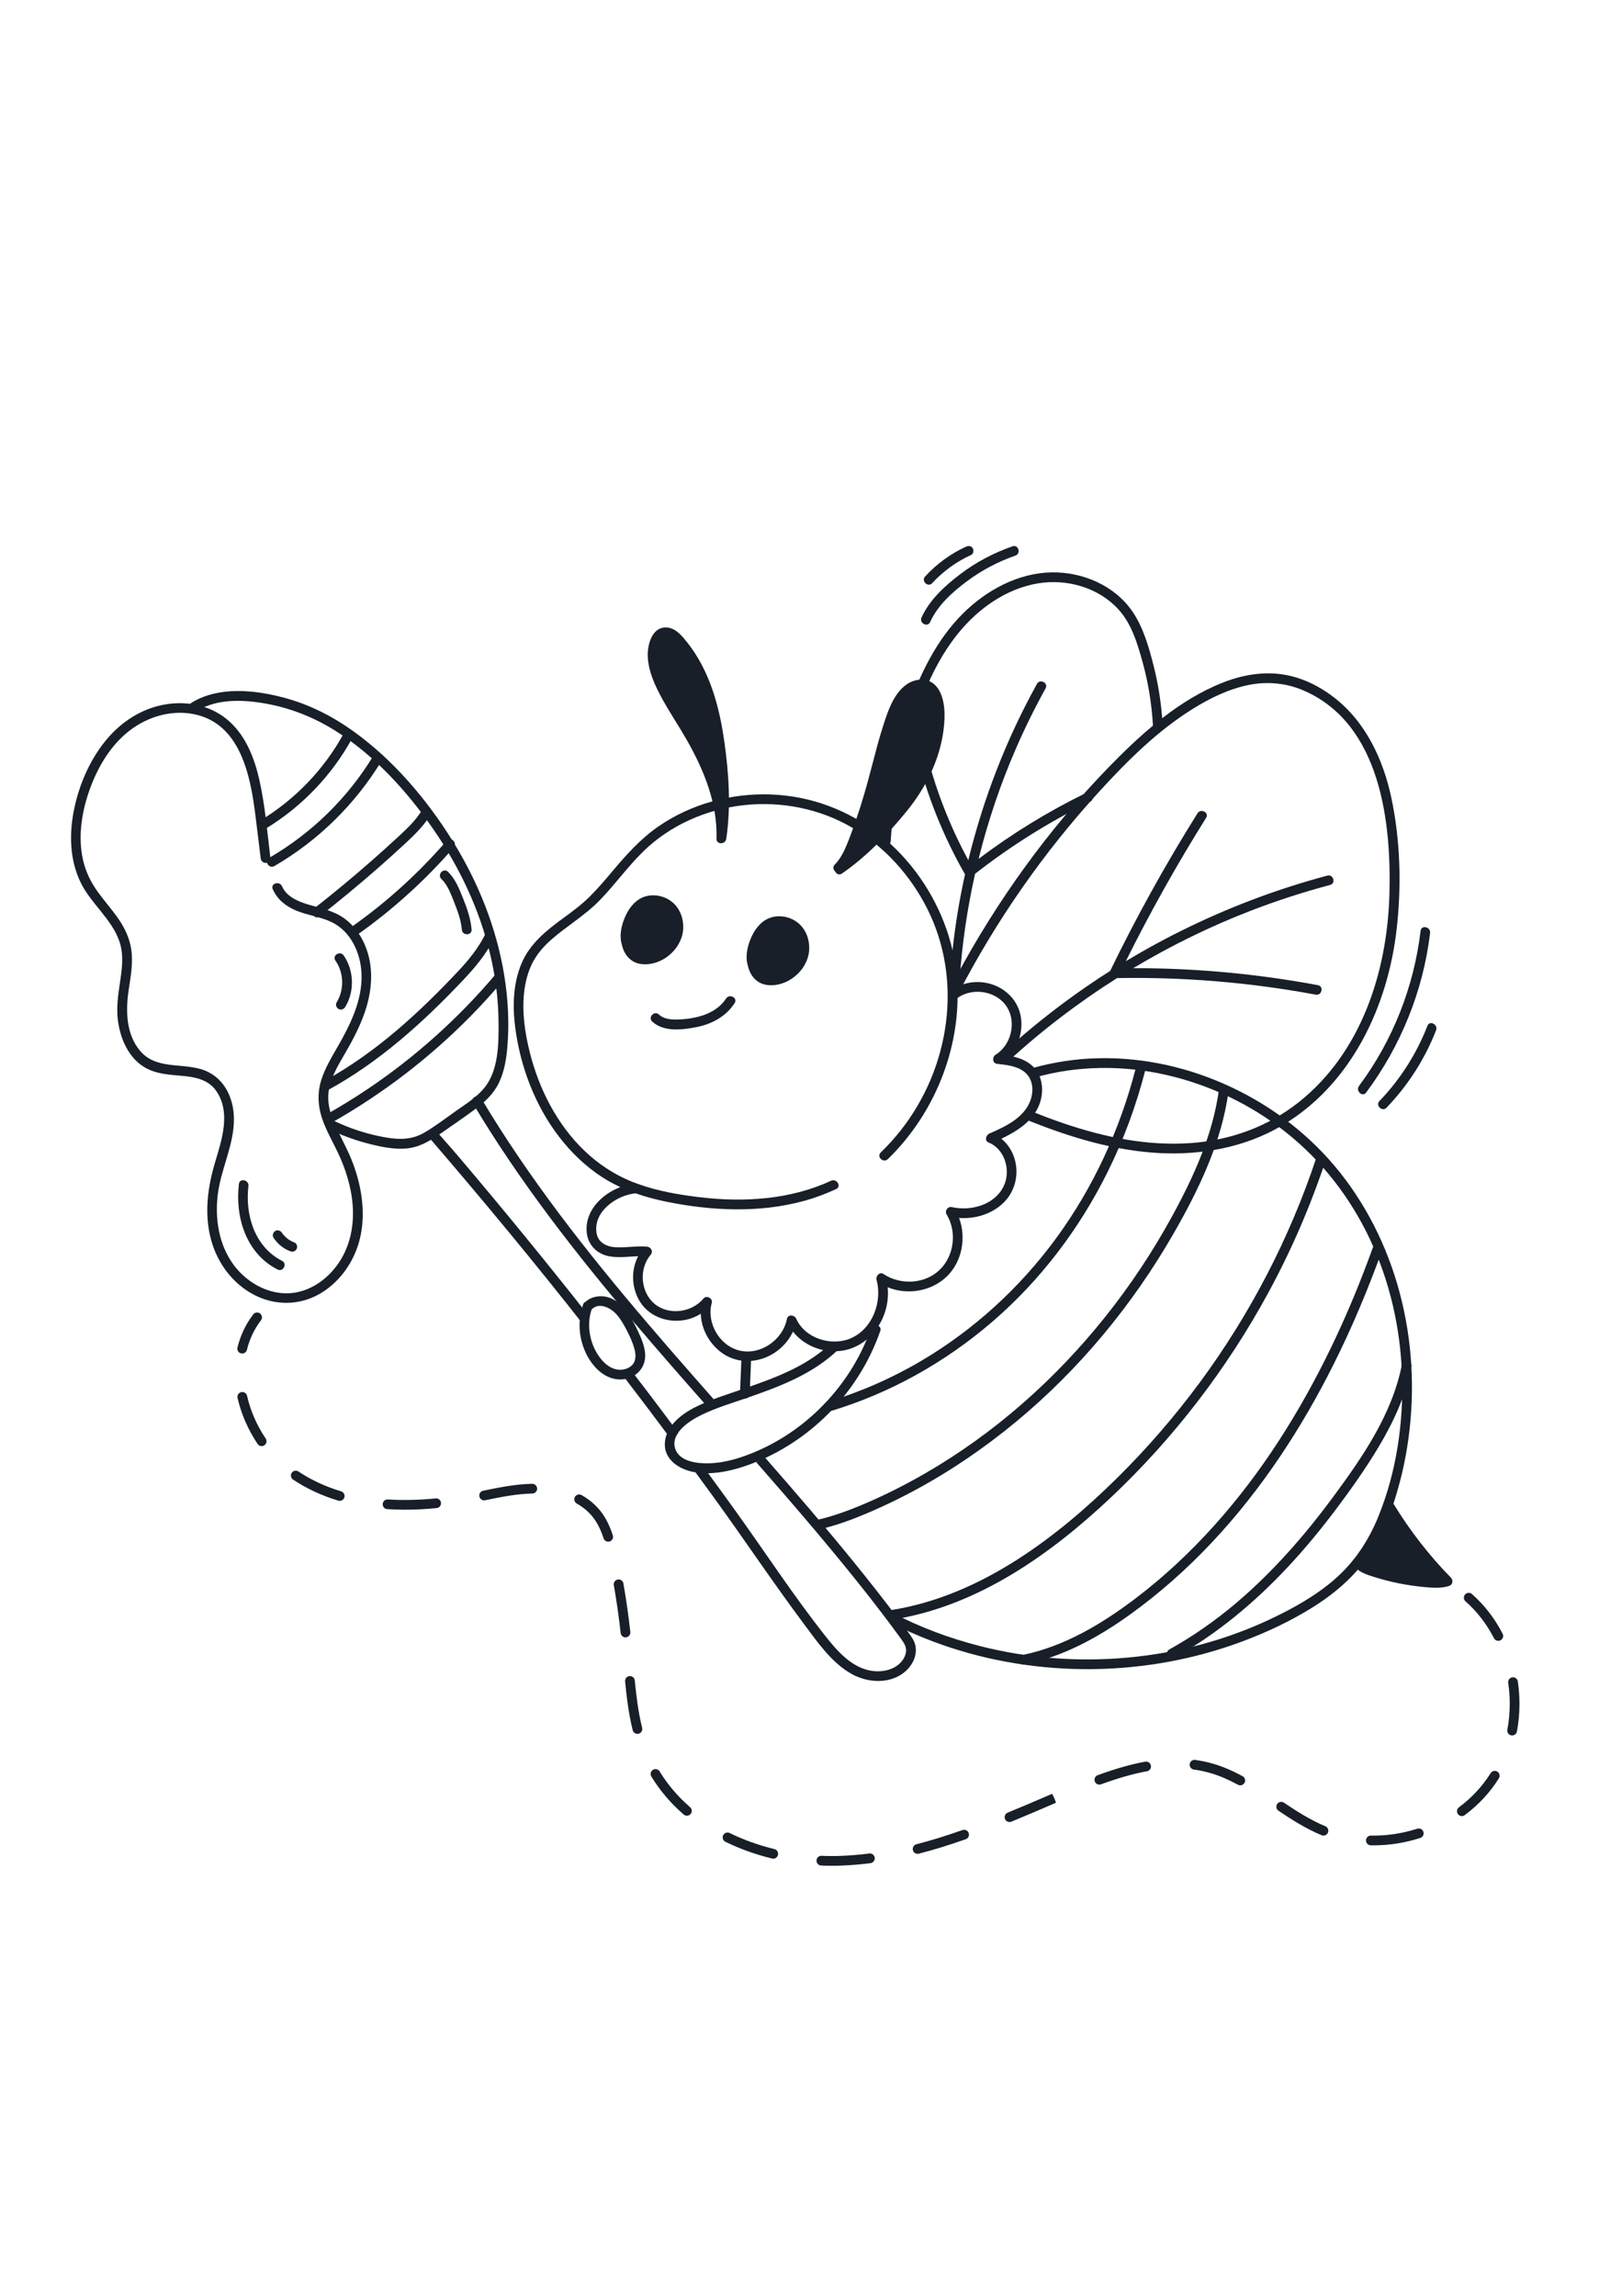 <?xml version="1.0" encoding="utf-8"?>
<!-- Generator: Adobe Illustrator 27.5.0, SVG Export Plug-In . SVG Version: 6.00 Build 0)  -->
<svg xmlns="http://www.w3.org/2000/svg" xmlns:xlink="http://www.w3.org/1999/xlink" viewBox="0 0 500 500" width="595" height="842" preserveAspectRatio="xMidYMid meet" data-scaled="true">
<g id="BACKGROUND">
	<rect style="fill:#FFFFFF;" width="500" height="500"/>
</g>
<g id="OBJECTS">
	<g>
		<path style="fill:#191F28;" d="M318.22,224.698c-1.956-1.8-4.481-2.617-7.06-3.092c2.99-3.257,4.29-7.942,3.462-12.34
			c-1.065-5.657-6.033-9.659-11.639-10.296c-2.707-0.307-5.447,0.115-7.858,1.344c-0.257-5.936-1.327-11.854-3.315-17.578
			c-3.961-11.406-11.15-21.759-20.631-29.262c-9.64-7.629-21.345-11.982-33.637-12.415c-12.095-0.426-24.463,2.908-34.466,9.782
			c-5.516,3.791-9.915,8.692-14.202,13.778c-2.317,2.748-4.634,5.505-7.2,8.027c-2.457,2.415-5.19,4.453-7.97,6.475
			c-5.299,3.855-10.447,7.956-13.012,14.19c-2.521,6.127-2.715,12.942-1.885,19.44c1.55,12.139,6.11,24.187,13.611,33.91
			c3.695,4.79,8.074,8.992,13.148,12.303c1.818,1.186,3.721,2.205,5.674,3.11c-5.964,2.242-11.19,7.634-10.337,14.29
			c0.484,3.773,3.358,6.433,7.043,7.053c2.908,0.49,5.84,0.054,8.766-0.046c-2.115,4.078-2.059,9.124,0.118,13.245
			c2.729,5.164,8.672,7.422,14.262,6.408c1.754-0.318,3.435-0.978,4.932-1.926c0.143,4.795,2.738,9.448,6.708,12.203
			c5.302,3.679,12.342,2.893,17.267-1.064c1.904-1.53,3.437-3.453,4.448-5.638c3.175,4.045,8.337,6.288,13.577,6.046
			c6.87-0.317,12.341-5.19,14.6-11.511c0.941-2.632,1.28-5.435,1.023-8.198c6.05,2.509,13.542,1.258,18.271-3.378
			c4.684-4.592,5.996-11.932,3.728-17.98c4.93,0.35,10.01-1.155,13.623-4.61c4.015-3.84,5.148-9.899,2.993-14.996
			c-0.796-1.882-2.015-3.558-3.59-4.81c5.77-2.748,11.499-6.577,12.441-13.377C321.57,230.467,320.749,227.024,318.22,224.698z
			 M318.064,233.831c-1.263,6.342-7.684,9.404-13.059,11.726c-1.047,0.452-1.62,2.22-0.264,2.767
			c5.124,2.067,6.97,8.794,4.598,13.582c-2.823,5.698-10.103,7.642-15.929,6.329c-1.265-0.285-2.275,1.149-1.608,2.249
			c3.22,5.313,2.377,12.659-2.081,17.029c-4.58,4.489-12.16,4.832-17.384,1.331c-1.134-0.76-2.44,0.622-2.132,1.761
			c1.837,6.793-1.228,15.138-7.919,18.053c-5.91,2.575-14.104,0.089-16.818-5.983c-0.56-1.253-2.574-1.526-2.901,0.101
			c-1.269,6.329-8.06,11.16-14.487,9.693c-6.285-1.435-10.37-8.554-8.671-14.7c0.389-1.409-1.617-2.495-2.561-1.353
			c-3.527,4.272-10.533,5.276-14.944,1.735c-4.464-3.583-5.032-10.891-1.345-15.209c0.906-1.062,0.127-2.415-1.149-2.522
			c-3.108-0.26-6.199,0.314-9.307,0.21c-2.823-0.095-5.696-1.271-6.206-4.37c-1.097-6.665,6.226-11.768,12.076-12.263
			c3.015,1.06,6.118,1.889,9.255,2.535c13.976,2.875,28.882,3.587,42.75-0.24c3.361-0.927,6.616-2.154,9.777-3.622
			c1.75-0.813,0.159-3.36-1.572-2.556c-12.599,5.851-26.966,6.701-40.595,5.062c-6.373-0.766-12.875-1.893-18.944-4.084
			c-0.031-0.013-0.063-0.025-0.096-0.036c-0.564-0.205-1.129-0.405-1.685-0.629c-5.503-2.219-10.471-5.495-14.745-9.604
			c-8.442-8.117-13.958-18.979-16.795-30.259c-1.506-5.988-2.447-12.343-1.755-18.516c0.34-3.034,1.081-6.041,2.43-8.789
			c1.418-2.89,3.49-5.293,5.894-7.411c4.815-4.244,10.374-7.445,14.884-12.07c4.725-4.846,8.665-10.401,13.505-15.14
			c8.349-8.175,19.611-13.061,31.18-14.29c11.505-1.222,23.174,1.084,33.194,6.912c9.951,5.787,17.943,14.665,23.127,24.904
			c11.208,22.134,7.014,49.271-8.173,68.485c-1.883,2.382-3.926,4.63-6.103,6.746c-1.386,1.346,0.812,3.389,2.194,2.046
			c13.327-12.945,21.307-31.252,21.486-49.699c0.056-0.03,0.113-0.054,0.169-0.092c4.67-3.174,11.864-2.01,14.989,2.834
			c3.113,4.824,1.336,11.883-3.505,14.845c-1.03,0.63-0.894,2.586,0.456,2.742c2.845,0.328,6.112,0.635,8.451,2.461
			C317.988,228.28,318.601,231.138,318.064,233.831z"/>
		<path style="fill:#191F28;" d="M106.622,220.409c2.11-3.654,4.067-7.4,5.522-11.368c2.593-7.072,3.337-14.859,0.207-21.891
			c-1.381-3.103-3.448-5.9-6.221-7.894c-3.294-2.369-7.219-3.131-11.039-4.247c-3.12-0.912-6.763-2.437-8.142-5.635
			c-0.757-1.756-3.637-0.909-2.874,0.862c1.369,3.176,4.05,5.292,7.195,6.604c3.539,1.477,7.45,1.885,10.915,3.542
			c6.011,2.876,9.017,9.602,9.261,16.002c0.308,8.051-3.463,15.653-7.375,22.448c-1.941,3.371-3.972,6.73-5.108,10.48
			c-1.148,3.792-0.962,7.702,0.274,11.447c1.25,3.785,3.292,7.238,4.99,10.826c1.716,3.627,3.037,7.467,3.84,11.4
			c1.497,7.339,0.872,15.203-3.143,21.66c-3.395,5.459-9.18,9.793-15.754,10.135c-6.776,0.353-13.29-3.478-17.222-8.848
			c-4.503-6.15-5.729-14.162-4.813-21.601c0.973-7.897,5.03-15.275,4.978-23.312c-0.044-6.776-3.333-13.278-10.142-15.294
			c-6.392-1.893-14.024,0.026-18.816-5.69c-4.271-5.094-4.432-12.209-3.527-18.45c0.607-4.191,1.457-8.475,0.843-12.717
			c-0.504-3.48-1.994-6.621-3.977-9.497c-1.981-2.874-4.326-5.472-6.361-8.306c-2.143-2.983-3.72-6.194-4.537-9.788
			c-1.704-7.492-0.285-15.595,2.4-22.685c2.504-6.612,6.404-12.989,12.094-17.323c5.532-4.214,12.782-6.343,19.686-4.954
			c14.438,2.903,17.47,19.156,18.993,31.467c0.536,4.33,1.064,8.662,1.596,12.993c0.234,1.904,3.234,1.815,2.998-0.105
			c-0.985-8.017-1.632-16.18-3.406-24.074c-1.471-6.546-4.026-13.211-9.054-17.865c-5.382-4.981-12.813-6.625-19.938-5.424
			c-7.373,1.244-13.797,5.48-18.466,11.242c-4.813,5.94-7.974,13.24-9.575,20.688c-1.668,7.759-1.523,16.135,2.129,23.329
			c3.24,6.384,9.517,11.036,11.805,17.929c1.408,4.242,0.703,8.712,0.053,13.024c-0.561,3.718-1.044,7.428-0.562,11.182
			c0.809,6.294,3.886,12.9,10.122,15.388c3.534,1.41,7.31,1.398,11.035,1.835c3.498,0.411,6.957,1.398,9.084,4.415
			c4.631,6.568,1.852,14.952-0.229,21.884c-2.354,7.839-3.468,16.01-1.303,24.041c1.946,7.215,6.645,13.582,13.34,17.044
			c6.3,3.257,13.631,3.274,19.854-0.171c6.014-3.329,10.43-9.337,12.345-15.883c2.337-7.991,1.109-16.704-1.753-24.388
			c-1.459-3.918-3.494-7.542-5.261-11.319c-1.753-3.746-2.985-7.779-2.116-11.927C102.317,227.557,104.573,223.958,106.622,220.409z
			"/>
		<path style="fill:#191F28;" d="M105.949,190.682c-1.097-1.583-3.657-0.017-2.556,1.572c2.648,3.824,2.785,8.945,0.363,12.912
			c-0.422,0.692-0.048,1.667,0.635,2.025c0.758,0.397,1.601,0.059,2.025-0.635C109.344,201.759,109.147,195.299,105.949,190.682z"/>
		<path style="fill:#191F28;" d="M86.953,284.808c-8.443-4.299-11.434-14.157-10.375-23.062c0.226-1.898-2.699-2.58-2.927-0.659
			c-1.217,10.236,2.194,21.432,11.913,26.381C87.28,288.342,88.679,285.687,86.953,284.808z"/>
		<path style="fill:#191F28;" d="M91.529,280.041c-0.123-0.353-0.374-0.763-0.742-0.899c-0.696-0.257-1.349-0.605-1.963-1.019
			c-0.547-0.41-1.047-0.875-1.493-1.392c-0.158-0.203-0.314-0.406-0.455-0.622c-0.429-0.655-1.381-0.956-2.064-0.492
			c-0.657,0.446-0.952,1.362-0.492,2.064c1.208,1.845,3,3.354,5.077,4.121c0.384,0.142,0.717,0.23,1.126,0.107
			c0.357-0.107,0.738-0.399,0.899-0.742C91.583,280.822,91.658,280.412,91.529,280.041z"/>
		<path style="fill:#191F28;" d="M223.804,203.971c-2.122,3.297-5.83,5.038-9.551,5.833c-1.978,0.423-4.051,0.624-6.075,0.618
			c-1.813-0.005-3.686-0.273-5.065-1.543c-1.419-1.307-3.469,0.884-2.046,2.194c3.545,3.265,9.297,2.542,13.633,1.69
			c4.725-0.929,9.114-3.286,11.763-7.402C227.507,203.739,224.844,202.355,223.804,203.971z"/>
		<path style="fill:#191F28;" d="M230.009,313.134c-0.861,0.03-1.414,0.74-1.447,1.551c-0.151,3.708-0.302,7.416-0.453,11.124
			c-0.033,0.81,0.785,1.473,1.551,1.447c0.861-0.03,1.414-0.74,1.447-1.551c0.151-3.708,0.302-7.416,0.453-11.124
			C231.593,313.771,230.775,313.107,230.009,313.134z"/>
		<path style="fill:#191F28;" d="M447.28,382.457c-6.77-6.91-12.7-14.57-17.74-22.83c0.73-2.2,1.38-4.43,1.97-6.66
			c1.91-7.23,3.06-14.65,3.52-22.12c0.92-14.89-1.05-30.02-5.99-44.1c-4.89-13.93-12.7-26.88-23.24-37.26
			c-10.14-10-22.59-17.56-36.05-22.19c-13.26-4.55-27.66-6.16-41.55-4.05c-3.43,0.52-6.81,1.25-10.14,2.2
			c-1.87,0.53-1,3.4,0.86,2.87c13.19-3.76,27.19-3.86,40.54-0.83c13.34,3.03,26.02,9.07,36.76,17.55
			c11.16,8.8,19.95,20.15,26.02,32.98c6.19,13.07,9.44,27.48,9.94,41.9c0.52,14.74-1.71,30.01-7.3,43.71
			c-3.04,7.45-7.39,14.05-13.49,19.34c-5.82,5.06-12.7,8.89-19.64,12.18c-13.8,6.54-28.84,10.52-44.04,11.91
			c-15.3,1.41-30.81,0.24-45.7-3.56c-9.315-2.378-18.46-5.779-27.013-10.268c0.775,1.134,1.528,2.283,2.211,3.475
			c0.247,0.432,0.49,0.868,0.733,1.304c4.013,1.899,8.128,3.585,12.31,5.059c14.92,5.25,30.79,7.74,46.59,7.56
			c15.73-0.19,31.48-3.04,46.21-8.57c7.44-2.78,14.71-6.2,21.46-10.4c5.21-3.24,10.04-7.06,14.05-11.67
			c1.35,1.04,2.96,1.58,4.65,2.12c2.6,0.83,5.25,1.52,7.92,2.06c2.61,0.53,5.24,0.91,7.88,1.16c2.57,0.24,5.17,0.46,7.67-0.33
			C447.8,384.637,448.07,383.277,447.28,382.457z"/>
		<path style="fill:#191F28;" d="M290.86,121.167c-1.18,9.26-5.5,17.86-11.34,25.03c-5.81,7.13-12.4,14.01-19.99,19.24
			c-0.87,0.6-1.72,0.11-2.07-0.63c-0.59-0.51-0.85-1.4-0.15-2.11c1.72-1.76,2.8-3.91,3.73-6.16c1.01-2.44,1.9-4.92,2.76-7.41
			c1.8-5.19,3.32-10.46,4.7-15.78c1.23-4.69,2.41-9.4,3.92-14.01c1.36-4.15,2.91-8.75,6.36-11.66c3.13-2.64,7.89-2.97,10.36,0.73
			C291.5,111.937,291.38,117.147,290.86,121.167z"/>
		<path style="fill:#191F28;" d="M223.27,124.677c1.41,9.92,2.08,20.06,0.62,30.01c-0.02,0.14-0.06,0.27-0.11,0.38
			c-0.49,1.46-2.96,1.4-2.91-0.36c0.33-11-3.94-21.32-9.31-30.7c-2.35-4.09-4.99-8.02-7.28-12.15c-2.24-4.05-4.39-8.56-4.6-13.27
			c-0.16-3.57,1.26-9.27,5.87-8.99c2.12,0.13,3.8,1.66,5.13,3.2c1.44,1.67,2.76,3.46,3.93,5.33
			C219.61,106.137,221.95,115.427,223.27,124.677z"/>
		<path style="fill:#191F28;" d="M428.944,142.301c-2.511-11.957-7.942-23.638-17.824-31.23c-4.467-3.432-9.665-5.993-15.251-6.93
			c-6.395-1.073-12.901,0.073-18.886,2.43c-6.756,2.661-12.961,6.522-18.719,10.988c-0.43-5.441-1.307-10.848-2.645-16.14
			c-1.441-5.698-3.178-11.83-6.529-16.734c-5.463-7.994-15.271-12.2-24.795-12.068c-10.4,0.143-20.151,5.436-27.409,12.631
			c-8.158,8.088-13.257,18.685-17.009,29.402c-4.622,13.203-7.366,27.007-8.322,40.957c-0.132,1.927,2.867,1.806,2.998-0.105
			c0.811-11.837,3.007-23.575,6.512-34.91c3.204-10.362,7.44-20.751,14.343-29.237c6.174-7.59,14.721-13.696,24.521-15.344
			c8.906-1.498,18.688,1.258,24.852,8.021c4.083,4.479,5.916,10.7,7.484,16.422c1.737,6.339,2.774,12.835,3.148,19.395
			c-3.612,2.995-7.049,6.198-10.329,9.459c-18.787,18.676-34.879,40.23-47.813,63.331c-1.587,2.834-3.123,5.695-4.615,8.58
			c-0.886,1.712,1.77,3.11,2.66,1.39c11.747-22.707,26.467-43.824,43.745-62.67c8.563-9.341,17.693-18.429,28.498-25.174
			c5.41-3.377,11.252-6.246,17.549-7.486c5.688-1.12,11.557-0.524,16.872,1.798c23.555,10.289,26.978,40.445,26.319,62.948
			c-0.697,23.816-8.713,48.622-27.962,63.891c-9.526,7.556-21.029,11.683-33.12,12.572c-13.423,0.987-26.768-1.781-39.423-6.095
			c-3.137-1.069-6.235-2.241-9.311-3.475c-1.773-0.711-3.186,1.939-1.39,2.66c12.92,5.183,26.414,9.292,40.397,10.007
			c12.971,0.663,26.227-1.755,37.514-8.373c21.53-12.624,32.879-36.855,35.563-60.921
			C432.038,169.097,431.676,155.314,428.944,142.301z"/>
		<path style="fill:#191F28;" d="M409.163,166.075c-14.563,3.874-28.734,9.141-42.314,15.674
			c-6.764,3.254-13.374,6.828-19.802,10.703c7.524-15.122,15.779-29.873,24.75-44.185c1.024-1.634-1.638-3.02-2.66-1.39
			c-9.834,15.69-18.819,31.903-26.911,48.559c-4.853,3.084-9.596,6.341-14.214,9.768c-6.839,5.076-13.406,10.518-19.67,16.289
			c-1.42,1.308,0.781,3.348,2.194,2.046c10.46-9.637,21.798-18.292,33.822-25.887c20.53-0.362,41.053,1.342,61.238,5.109
			c1.893,0.353,2.565-2.572,0.659-2.927c-16.098-3.004-32.434-4.735-48.805-5.146c-2.713-0.068-5.426-0.088-8.139-0.083
			c11.724-7.013,24.038-13.034,36.795-17.923c7.829-3,15.815-5.578,23.917-7.733C411.896,168.452,411.026,165.58,409.163,166.075z"
			/>
		<path style="fill:#191F28;" d="M334.474,140.75c-11.552,5.657-22.537,12.412-32.804,20.152
			c2.883-11.621,6.723-23.004,11.496-33.98c2.75-6.325,5.808-12.512,9.148-18.546c0.934-1.688-1.723-3.082-2.66-1.39
			c-9.438,17.052-16.565,35.38-21.162,54.322c-5.898-10.872-10.361-22.466-13.261-34.501c-0.453-1.882-3.325-1.009-2.874,0.862
			c3.207,13.313,8.318,26.13,15.12,38.015c-0.869,3.931-1.64,7.884-2.288,11.857c-1.13,6.933-1.915,13.919-2.38,20.928
			c-0.128,1.927,2.871,1.807,2.998-0.105c0.735-11.053,2.342-22.05,4.774-32.861c11.022-8.599,22.907-16.049,35.464-22.197
			C337.781,142.456,336.194,139.908,334.474,140.75z"/>
		<path style="fill:#191F28;" d="M375.792,231.739c-1.844,14.02-7.772,27.066-14.505,39.363
			c-5.951,10.869-12.823,21.23-20.554,30.914c-15.417,19.31-34.202,35.976-55.637,48.331c-5.987,3.451-12.171,6.574-18.525,9.291
			c-4.896,2.093-9.94,3.958-15.136,5.093c0.716,0.86,1.431,1.72,2.145,2.581c3.697-0.906,7.32-2.144,10.856-3.558
			c5.971-2.388,11.802-5.157,17.467-8.199c11.107-5.965,21.548-13.1,31.261-21.131c19.493-16.117,35.873-35.94,48.485-57.841
			c7.862-13.653,14.995-28.407,17.07-44.185C378.968,230.501,376.044,229.82,375.792,231.739z"/>
		<path style="fill:#191F28;" d="M350.086,225.521c-4.809,18.697-13.021,36.59-24.432,52.189
			c-11.183,15.288-25.354,28.291-41.681,37.915c-9.098,5.363-18.805,9.621-28.923,12.647c-1.854,0.554-0.989,3.428,0.862,2.874
			c18.397-5.502,35.424-15.058,49.965-27.569c14.832-12.761,26.87-28.649,35.555-46.16c4.943-9.967,8.809-20.464,11.58-31.236
			C353.494,224.31,350.567,223.649,350.086,225.521z"/>
		<path style="fill:#191F28;" d="M405.726,253.168c-8.221,24.719-20.406,48.153-35.878,69.111
			c-7.736,10.479-16.284,20.358-25.558,29.505c-9.361,9.233-19.427,17.838-30.505,24.953c-11.957,7.678-25.215,13.571-39.328,15.72
			c0.628,0.894,1.228,1.805,1.808,2.73c25.583-4.385,47.633-19.981,66.201-37.482c19.351-18.24,35.748-39.627,48.454-62.983
			c7.112-13.073,13.037-26.773,17.733-40.894C409.262,251.998,406.332,251.347,405.726,253.168z"/>
		<path style="fill:#191F28;" d="M423.175,280.755c-7.506,20.83-16.978,41.051-29.055,59.638
			c-11.876,18.277-26.442,34.997-43.821,48.238c-10.547,8.036-22.22,15.033-35.359,17.695c-1.896,0.384-1.016,3.254,0.862,2.874
			c11.923-2.415,22.782-8.376,32.576-15.424c9.102-6.551,17.531-14.041,25.211-22.209c15.299-16.271,27.661-35.17,37.629-55.11
			c5.68-11.362,10.58-23.095,14.885-35.043C426.754,279.603,423.823,278.957,423.175,280.755z"/>
		<path style="fill:#191F28;" d="M432.15,316.765c-2.967,15.263-12.184,28.593-21.266,40.88
			c-8.777,11.874-18.579,23.079-29.866,32.638c-6.375,5.399-13.253,10.207-20.554,14.268c-1.691,0.941-0.111,3.492,1.572,2.556
			c13.179-7.331,24.85-17.12,35.113-28.124c5.218-5.594,10.088-11.506,14.683-17.62c4.66-6.2,9.163-12.572,13.149-19.229
			c4.589-7.665,8.384-15.897,10.097-24.71C435.444,315.533,432.52,314.862,432.15,316.765z"/>
		<path style="fill:#191F28;" d="M210.56,182.937c-0.59,6.07-6.79,11.14-12.89,10.39c-3.25-0.4-5.29-2.89-5.96-5.91
			c-0.92-2.97-0.12-6.22,1.14-8.99c1.24-2.72,3.38-5.27,6.38-6.02c2.89-0.73,6.08,0.1,8.29,2.08
			C209.86,176.597,210.86,179.857,210.56,182.937z"/>
		<path style="fill:#191F28;" d="M249.396,189.394c-0.59,6.07-6.79,11.14-12.89,10.39c-3.25-0.4-5.29-2.89-5.96-5.91
			c-0.92-2.97-0.12-6.22,1.14-8.99c1.24-2.72,3.38-5.27,6.38-6.02c2.89-0.73,6.08,0.1,8.29,2.08
			C248.696,183.054,249.696,186.314,249.396,189.394z"/>
		<path style="fill:#191F28;" d="M181.146,301.317c-13.025-16.529-26.349-32.822-39.976-48.859
			c-2.471-2.908-4.353-4.954-6.843-7.846c-1.258-1.461-3.294,0.745-2.046,2.194c16.789,19.496,32.528,38.524,48.414,58.762
			C180.637,304.145,180.81,302.707,181.146,301.317z"/>
		<path style="fill:#191F28;" d="M218.058,329.76c0.885-0.52,1.802-0.986,2.748-1.395c-4.763-5.401-9.519-10.809-14.237-16.248
			c-18.896-21.784-37.235-44.174-52.754-68.529c-1.862-2.921-3.68-5.87-5.456-8.844c-0.992-1.661-3.546-0.085-2.556,1.572
			c14.424,24.154,31.782,46.375,49.959,67.793C203.093,312.747,210.565,321.263,218.058,329.76z"/>
		<path style="fill:#191F28;" d="M209.097,337.786c-3.215-4.315-6.444-8.62-9.7-12.904c-1.636-2.152-3.284-4.296-4.93-6.441
			c-0.834,0.588-1.789,1.002-2.809,1.231c0.086,0.113,0.174,0.224,0.261,0.337c5.164,6.728,10.274,13.498,15.338,20.303
			C207.837,339.452,208.449,338.606,209.097,337.786z"/>
		<path style="fill:#191F28;" d="M282.209,403.512c-0.32-1.715-1.371-3.081-2.382-4.453c-1.114-1.512-2.238-3.018-3.369-4.518
			c-4.352-5.77-8.824-11.449-13.381-17.058c-8.866-10.914-18.044-21.561-27.311-32.132c-0.869,0.542-1.77,1.022-2.698,1.447
			c6.156,7.017,12.279,14.064,18.295,21.203c9.132,10.836,18.083,21.865,26.42,33.328c0.994,1.367,1.824,2.654,1.424,4.406
			c-0.328,1.438-1.249,2.709-2.401,3.611c-2.172,1.7-5.157,2.194-7.84,1.84c-6.426-0.846-11.005-6.284-14.779-11.071
			c-9.653-12.246-18.208-25.36-27.299-38.022c-2.964-4.129-5.953-8.24-8.956-12.34c-1.258,0.018-2.508-0.002-3.741-0.052
			c1.994,2.714,3.98,5.434,5.956,8.161c9.335,12.887,18.183,26.143,27.704,38.892c4.156,5.565,8.459,11.873,14.651,15.347
			c5.005,2.807,11.85,3.209,16.445-0.655C281.213,409.541,282.769,406.518,282.209,403.512z"/>
		<path style="fill:#191F28;" d="M268.437,305.73c-5.784,16.532-18.724,30.498-34.757,37.551c-4.688,2.062-9.729,3.716-14.883,3.906
			c-3.558,0.131-9.346-0.404-10.658-4.51c-1.566-4.901,4.654-8.733,8.234-10.466c4.415-2.137,9.207-3.56,13.833-5.16
			c9.995-3.457,20.148-7.255,27.949-14.667c1.4-1.331-0.799-3.372-2.194-2.046c-7.494,7.121-17.414,10.661-27.003,13.973
			c-4.948,1.709-10.055,3.255-14.735,5.63c-4.342,2.204-9.233,6.017-9.29,11.371c-0.051,4.812,4.447,7.683,8.684,8.524
			c5.439,1.08,11.277-0.132,16.431-1.916c9.016-3.121,17.265-8.314,24.154-14.895c7.732-7.386,13.633-16.547,17.163-26.636
			C272,304.571,269.069,303.923,268.437,305.73z"/>
		<path style="fill:#191F28;" d="M198.88,313.58c-0.151-2.551-1.226-4.989-2.29-7.274c-1.045-2.246-2.262-4.47-3.821-6.403
			c-1.622-2.011-3.778-3.761-6.415-4.118c-2.105-0.285-4.312,0.197-5.87,1.642c-0.301,0.129-0.556,0.345-0.672,0.655
			c-0.024,0.063-0.037,0.128-0.06,0.192c-0.098,0.179-0.151,0.362-0.171,0.543c-1.522,4.657-1.117,9.781,0.938,14.225
			c1.852,4.004,5.364,7.927,10.027,8.289C195.132,321.686,199.16,318.312,198.88,313.58z M194.89,316.887
			c-0.945,1.008-2.368,1.473-3.726,1.476c-3.468,0.007-6.114-3.094-7.602-5.905c-1.99-3.758-2.594-8.599-1.187-12.67
			c2.313-2.384,5.909-0.503,7.751,1.596c1.273,1.452,2.246,3.208,3.131,4.914c0.915,1.763,1.762,3.619,2.29,5.54
			C196.01,313.525,196.177,315.515,194.89,316.887z"/>
		<path style="fill:#191F28;" d="M155.455,196.895c-2.392-14.779-8.08-28.908-15.978-41.594
			c-7.979-12.817-18.295-24.941-30.616-33.768c-6.477-4.64-13.6-8.24-21.319-10.296c-7.433-1.98-15.921-3.061-23.406-0.75
			c-1.783,0.55-3.495,1.325-5.088,2.294c-1.653,1.004-0.078,3.559,1.572,2.556c6.405-3.893,14.442-3.524,21.554-2.228
			c7.586,1.382,14.763,4.273,21.284,8.372c12.058,7.58,22.125,18.709,30.165,30.361c8.052,11.671,14.204,24.696,17.49,38.516
			c1.628,6.846,2.515,13.86,2.569,20.898c0.052,6.689,0.029,14.943-4.489,20.364c-2.378,2.853-5.642,4.87-8.646,6.991
			c-3.262,2.303-6.487,4.815-9.962,6.792c-3.555,2.023-7.372,2.082-11.324,1.417c-3.836-0.645-7.636-1.656-11.278-3.024
			c-1.849-0.695-3.66-1.484-5.439-2.343c-1.733-0.837-3.135,1.816-1.39,2.66c3.741,1.807,7.645,3.281,11.657,4.362
			c3.889,1.048,8.073,1.989,12.125,1.72c4.18-0.278,7.518-2.297,10.879-4.622c3.491-2.414,6.99-4.826,10.414-7.334
			c3.099-2.271,5.903-4.828,7.584-8.346c1.605-3.357,2.237-7.047,2.561-10.724C157.029,211.75,156.644,204.239,155.455,196.895z"/>
		<path style="fill:#191F28;" d="M105.934,122.308c-6.043,11.04-14.962,20.323-25.738,26.821c-1.656,0.999-0.081,3.553,1.572,2.556
			c11.228-6.77,20.532-16.488,26.826-27.987C109.52,122.006,106.863,120.611,105.934,122.308z"/>
		<path style="fill:#191F28;" d="M115.032,129.232c-7.857,12.936-18.941,23.75-32.026,31.346c-1.673,0.971-0.096,3.524,1.572,2.556
			c13.555-7.87,24.979-19.121,33.114-32.513C118.694,128.972,116.033,127.584,115.032,129.232z"/>
		<path style="fill:#191F28;" d="M129.632,146.612c-1.917,2.922-4.522,5.308-7.071,7.666c-2.738,2.533-5.509,5.028-8.314,7.486
			c-5.629,4.932-11.395,9.705-17.286,14.321c-1.505,1.179,0.054,3.745,1.572,2.556c6.101-4.781,12.078-9.723,17.908-14.831
			c2.865-2.51,5.695-5.059,8.489-7.648c2.707-2.508,5.327-5.06,7.362-8.161C133.349,146.39,130.685,145.007,129.632,146.612z"/>
		<path style="fill:#191F28;" d="M137.668,155.343c-8.603,9.94-18.366,18.815-29.103,26.402c-1.572,1.111-0.006,3.671,1.572,2.556
			c10.95-7.738,20.95-16.773,29.725-26.912C141.123,155.933,138.935,153.88,137.668,155.343z"/>
		<path style="fill:#191F28;" d="M149.545,184.226c-2.099,4.174-4.939,7.695-8.117,11.09c-3.034,3.24-6.135,6.42-9.321,9.511
			c-6.309,6.122-12.966,11.899-20.139,16.991c-4.016,2.851-8.187,5.477-12.509,7.839c-1.698,0.928-0.117,3.479,1.572,2.556
			c15.824-8.648,29.36-20.846,41.682-33.886c3.678-3.891,7.072-7.899,9.492-12.712C153.071,183.895,150.416,182.495,149.545,184.226
			z"/>
		<path style="fill:#191F28;" d="M152.797,196.466c-11.38,13.463-24.576,25.345-39.195,35.2c-4.155,2.801-8.421,5.434-12.78,7.905
			c-1.684,0.954-0.105,3.506,1.572,2.556c15.497-8.784,29.779-19.706,42.313-32.366c3.576-3.612,7.003-7.368,10.284-11.249
			C156.233,197.043,154.047,194.988,152.797,196.466z"/>
		<path style="fill:#191F28;" d="M142.641,172.827c-1.141-2.853-2.298-5.739-4.538-7.927c-1.382-1.35-3.427,0.845-2.046,2.194
			c1.913,1.868,2.856,4.452,3.826,6.885c1.126,2.827,2.225,5.72,2.493,8.774c0.168,1.919,3.167,1.823,2.998-0.105
			C145.073,179.215,143.911,176.005,142.641,172.827z"/>
		<path style="fill:#191F28;" d="M437.916,183.09c-2.055,17.24-8.589,33.852-18.973,47.783c-1.141,1.531,1.04,3.594,2.194,2.046
			c10.702-14.358,17.584-31.376,19.706-49.169C441.069,181.852,438.145,181.169,437.916,183.09z"/>
		<path style="fill:#191F28;" d="M440.027,212.36c-3.367,8.629-8.371,16.496-14.788,23.178c-1.338,1.393,0.856,3.44,2.194,2.046
			c6.585-6.857,11.797-14.977,15.253-23.834C443.38,211.973,440.73,210.558,440.027,212.36z"/>
		<path style="fill:#191F28;" d="M312.132,64.583c-5.748,1.993-11.188,4.845-16.039,8.523c-4.715,3.575-9.551,7.926-12.016,13.415
			c-0.786,1.751,1.866,3.158,2.66,1.39c2.295-5.112,6.845-9.203,11.263-12.501c4.562-3.405,9.615-6.088,14.993-7.952
			C314.816,66.825,313.958,63.95,312.132,64.583z"/>
		<path style="fill:#191F28;" d="M299.857,65.183c-0.469-0.761-1.324-0.83-2.064-0.492c-4.768,2.176-9.073,5.332-12.617,9.193
			c-1.305,1.422,0.886,3.471,2.194,2.046c3.378-3.68,7.451-6.609,11.994-8.683C300.102,66.91,300.245,65.812,299.857,65.183z"/>
	</g>
	<g>
		<path style="fill:#191F28;" d="M256.506,471.227c-1.111,0-2.247-0.024-3.376-0.073c-0.828-0.036-1.47-0.736-1.435-1.563
			c0.036-0.827,0.738-1.47,1.563-1.435c2.082,0.092,4.142,0.095,6.172,0.013c2.789-0.111,5.66-0.355,8.532-0.725
			c0.82-0.115,1.574,0.475,1.679,1.296c0.106,0.821-0.474,1.573-1.296,1.679c-2.959,0.382-5.918,0.633-8.795,0.748
			C258.54,471.207,257.525,471.227,256.506,471.227z M238.364,469.043c-0.118,0-0.238-0.014-0.357-0.043
			c-5.078-1.242-9.923-2.98-14.398-5.167c-0.745-0.363-1.053-1.262-0.689-2.006s1.262-1.051,2.006-0.689
			c4.284,2.092,8.925,3.757,13.795,4.948c0.805,0.197,1.297,1.009,1.101,1.813C239.653,468.584,239.04,469.043,238.364,469.043z
			 M282.862,467.55c-0.668,0-1.277-0.449-1.451-1.126c-0.207-0.802,0.275-1.62,1.078-1.826c4.493-1.158,9.14-2.591,14.206-4.378
			c0.783-0.272,1.639,0.136,1.914,0.916c0.275,0.781-0.135,1.638-0.916,1.914c-5.149,1.815-9.878,3.272-14.456,4.452
			C283.112,467.535,282.986,467.55,282.862,467.55z M423.467,464.93c-0.307,0-0.612-0.003-0.919-0.009
			c-0.828-0.017-1.486-0.701-1.471-1.529c0.017-0.818,0.685-1.471,1.499-1.471c0.011,0,0.021,0,0.03,0
			c4.799,0.097,9.608-0.616,14.284-2.117c0.792-0.252,1.633,0.183,1.887,0.971c0.253,0.788-0.182,1.633-0.971,1.887
			C433.114,464.166,428.29,464.93,423.467,464.93z M407.967,461.925c-0.19,0-0.385-0.036-0.572-0.114
			c-4.95-2.048-9.452-4.964-13.282-7.537c-0.688-0.462-0.871-1.394-0.409-2.081c0.462-0.689,1.396-0.872,2.081-0.409
			c3.711,2.492,8.063,5.313,12.757,7.256c0.766,0.316,1.13,1.193,0.813,1.959C409.115,461.576,408.556,461.925,407.967,461.925z
			 M311.196,457.749c-0.591,0-1.15-0.351-1.389-0.93c-0.314-0.767,0.052-1.643,0.817-1.958c4.593-1.887,9.228-3.88,13.71-5.808
			l0.673,1.344l0.513,1.412c-4.493,1.933-9.14,3.931-13.755,5.827C311.579,457.713,311.386,457.749,311.196,457.749z
			 M450.635,455.916c-0.457,0-0.908-0.208-1.203-0.603c-0.495-0.664-0.359-1.604,0.305-2.1c3.975-2.968,7.261-6.509,9.766-10.525
			c0.438-0.703,1.364-0.917,2.066-0.479c0.703,0.438,0.917,1.363,0.479,2.066c-2.702,4.334-6.24,8.149-10.516,11.342
			C451.262,455.819,450.947,455.916,450.635,455.916z M211.744,455.801c-0.348,0-0.697-0.12-0.98-0.365
			c-4.013-3.467-7.371-7.412-9.98-11.725c-0.429-0.709-0.202-1.631,0.507-2.06c0.708-0.432,1.63-0.202,2.06,0.507
			c2.447,4.043,5.601,7.746,9.375,11.008c0.627,0.541,0.696,1.488,0.154,2.115C212.583,455.625,212.165,455.801,211.744,455.801z
			 M382.323,446.438c-0.243,0-0.489-0.059-0.717-0.183c-2.96-1.613-5.704-2.782-8.389-3.573c-1.673-0.492-3.421-0.865-5.195-1.107
			c-0.82-0.112-1.396-0.868-1.283-1.689c0.111-0.821,0.859-1.399,1.689-1.283c1.923,0.263,3.819,0.667,5.637,1.203
			c2.892,0.851,5.828,2.1,8.977,3.815c0.728,0.396,0.996,1.308,0.6,2.035C383.369,446.155,382.854,446.438,382.323,446.438z
			 M338.89,446.218c-0.611,0-1.186-0.376-1.408-0.983c-0.285-0.778,0.114-1.64,0.892-1.925c5.429-1.99,10.224-3.353,14.657-4.165
			c0.818-0.147,1.597,0.39,1.746,1.205s-0.391,1.597-1.205,1.746c-4.265,0.781-8.898,2.1-14.165,4.03
			C339.235,446.188,339.062,446.218,338.89,446.218z M466.136,431.065c-0.092,0-0.186-0.008-0.278-0.025
			c-0.814-0.153-1.351-0.938-1.198-1.751c0.487-2.596,0.734-5.275,0.734-7.966c0.001-2.15-0.157-4.327-0.472-6.472
			c-0.12-0.819,0.447-1.581,1.268-1.701c0.816-0.119,1.581,0.448,1.701,1.268c0.335,2.287,0.504,4.61,0.503,6.906
			c0,2.875-0.265,5.74-0.785,8.518C467.473,430.563,466.843,431.065,466.136,431.065z M196.489,430.577
			c-0.675,0-1.288-0.458-1.456-1.143c-1.294-5.269-1.909-10.551-2.34-15.022c-0.08-0.824,0.524-1.558,1.349-1.637
			c0.823-0.078,1.558,0.524,1.637,1.35c0.421,4.364,1.019,9.512,2.267,14.595c0.198,0.805-0.294,1.616-1.099,1.814
			C196.728,430.563,196.607,430.577,196.489,430.577z M461.87,401.909c-0.543,0-1.067-0.296-1.334-0.813
			c-2.274-4.41-5.228-8.234-8.775-11.364c-0.621-0.548-0.681-1.496-0.133-2.117c0.549-0.622,1.495-0.681,2.117-0.133
			c3.829,3.378,7.011,7.496,9.457,12.239c0.38,0.736,0.091,1.641-0.646,2.021C462.337,401.855,462.102,401.909,461.87,401.909z
			 M192.813,400.832c-0.754,0-1.404-0.567-1.489-1.335c-0.544-4.919-1.253-9.883-2.107-14.753c-0.143-0.815,0.402-1.593,1.219-1.736
			c0.815-0.146,1.593,0.402,1.736,1.219c0.865,4.933,1.583,9.959,2.133,14.94c0.091,0.823-0.502,1.564-1.326,1.656
			C192.924,400.829,192.869,400.832,192.813,400.832z M187.48,371.343c-0.632,0-1.221-0.403-1.426-1.037
			c-0.843-2.599-1.879-4.68-3.167-6.361c-1.319-1.723-3.032-3.188-5.09-4.354c-0.721-0.408-0.974-1.323-0.566-2.044
			c0.409-0.721,1.325-0.975,2.045-0.565c2.411,1.366,4.427,3.096,5.993,5.14c1.499,1.957,2.689,4.332,3.639,7.26
			c0.256,0.788-0.176,1.634-0.964,1.89C187.79,371.319,187.634,371.343,187.48,371.343z M124.834,361.495
			c-1.851,0-3.688-0.059-5.462-0.173c-0.827-0.054-1.454-0.768-1.4-1.594c0.054-0.827,0.766-1.445,1.594-1.4
			c4.619,0.302,9.591,0.193,14.736-0.317c0.82-0.094,1.559,0.52,1.641,1.344c0.082,0.824-0.52,1.56-1.344,1.641
			C131.259,361.327,127.974,361.495,124.834,361.495z M104.723,358.763c-0.143,0-0.288-0.021-0.432-0.063
			c-5.098-1.53-9.792-3.713-13.952-6.486c-0.689-0.46-0.875-1.391-0.416-2.08c0.459-0.689,1.39-0.877,2.08-0.416
			c3.913,2.608,8.337,4.664,13.15,6.109c0.793,0.238,1.244,1.074,1.005,1.868C105.964,358.344,105.368,358.763,104.723,358.763z
			 M149.249,358.61c-0.698,0-1.323-0.489-1.468-1.199c-0.167-0.812,0.356-1.604,1.168-1.771c4.878-0.999,9.921-2.032,15.101-2.134
			c0.789-0.016,1.513,0.643,1.529,1.471c0.017,0.828-0.642,1.513-1.47,1.529c-4.905,0.096-9.812,1.101-14.558,2.073
			C149.45,358.601,149.349,358.61,149.249,358.61z M80.66,341.896c-0.482,0-0.955-0.231-1.245-0.661
			c-2.925-4.335-5.063-9.238-6.183-14.182c-0.183-0.808,0.324-1.611,1.131-1.794c0.809-0.186,1.611,0.322,1.794,1.132
			c1.039,4.583,3.024,9.136,5.744,13.166c0.463,0.687,0.283,1.619-0.404,2.082C81.241,341.813,80.949,341.896,80.66,341.896z
			 M74.658,313.358c-0.119,0-0.239-0.014-0.36-0.044c-0.804-0.198-1.295-1.011-1.097-1.815c0.926-3.754,2.56-7.184,4.856-10.193
			c0.502-0.658,1.444-0.784,2.102-0.282c0.659,0.502,0.785,1.443,0.283,2.103c-2.045,2.68-3.501,5.739-4.328,9.092
			C75.944,312.901,75.332,313.358,74.658,313.358z"/>
	</g>
</g>
</svg>
